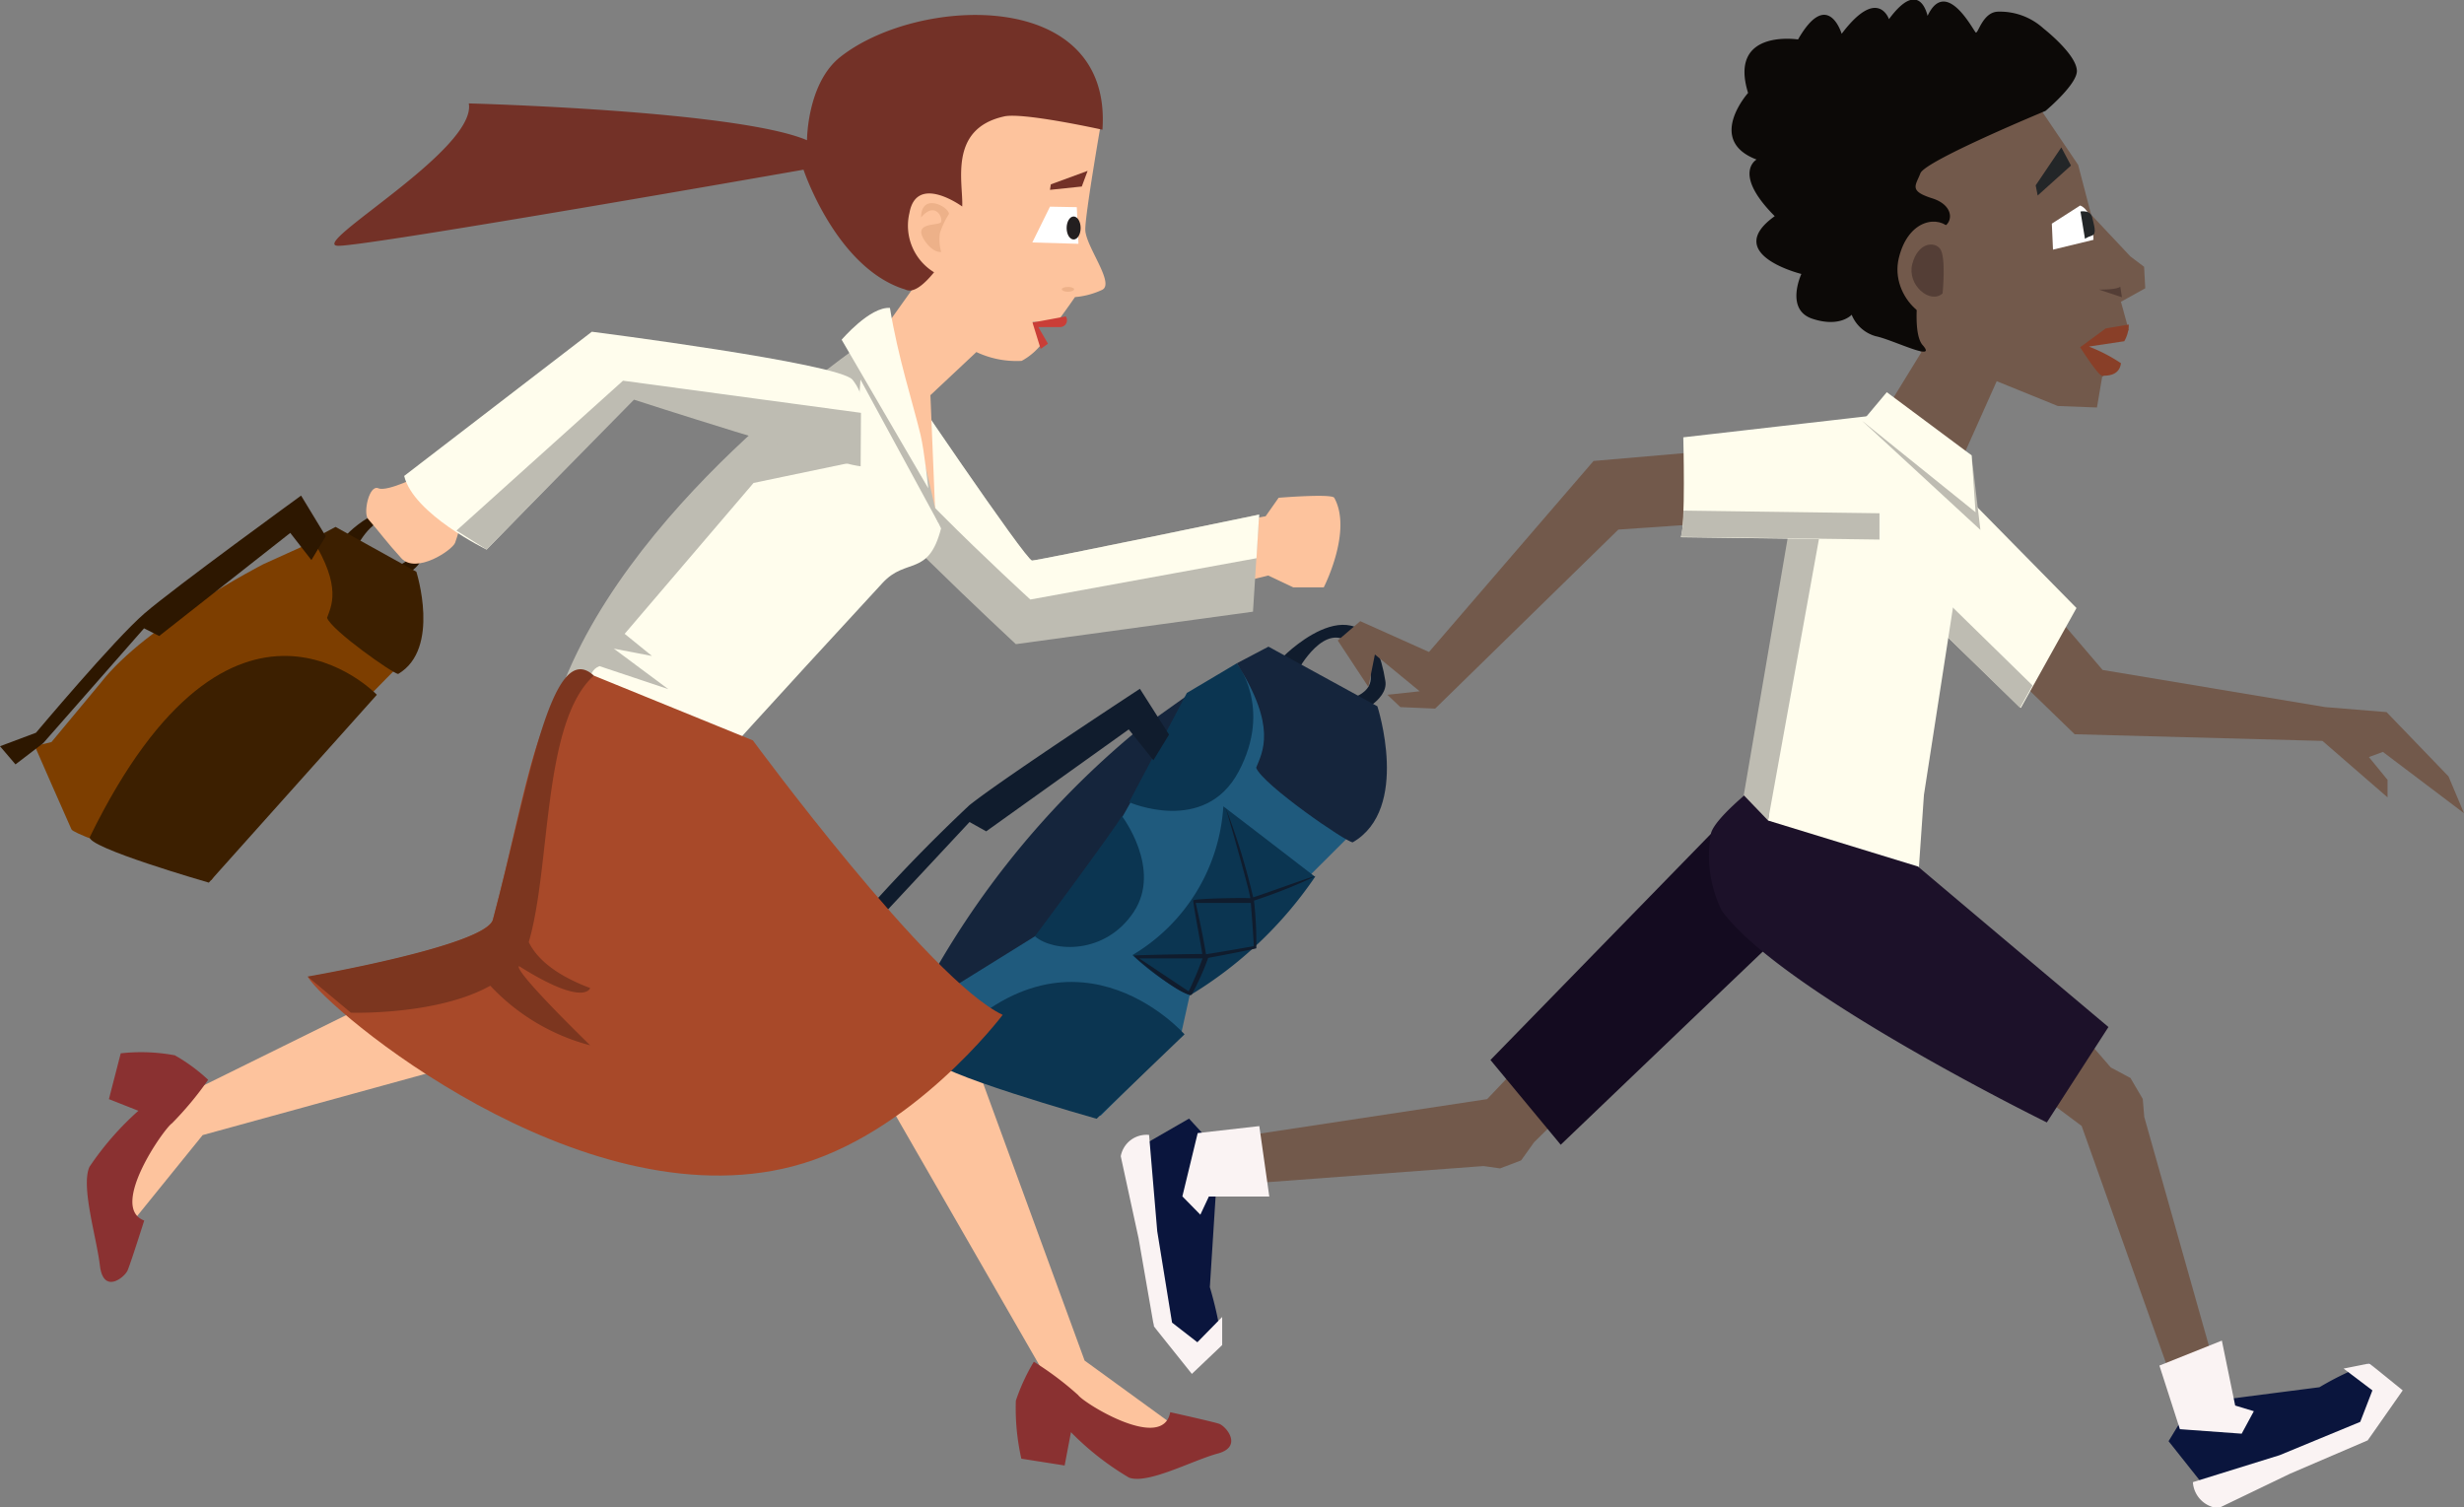 <svg xmlns="http://www.w3.org/2000/svg" viewBox="0 0 147.96 90.51"><rect x="0" y="0" width="147.96" height="90.51" fill="#808080" stroke="none"/><defs><style>.cls-1{fill:#2d1700;}.cls-2{fill:#7d3e00;}.cls-3{fill:#3c1f00;}.cls-4{fill:#fdc39d;}.cls-5{fill:#bebcb2;}.cls-6{fill:#fffded;}.cls-7{fill:#8a3131;}.cls-8{fill:#733127;}.cls-9{fill:#fff;}.cls-10{fill:#231f20;}.cls-11{fill:#edb189;}.cls-12{fill:#ca3e37;}.cls-13{fill:#101c2d;}.cls-14{fill:#15253c;}.cls-15{fill:#1f5a7d;}.cls-16{fill:#0b3551;}.cls-17{fill:#72594b;}.cls-18{fill:#0a153d;}.cls-19{fill:#faf3f3;}.cls-20{fill:#140b20;}.cls-21{fill:#1c1129;}.cls-22{fill:#232628;}.cls-23{fill:#543e36;}.cls-24{fill:#893f28;}.cls-25{fill:#0c0907;}.cls-26{fill:#a84929;}.cls-27{fill:#7c361f;}</style></defs><title>Asset 23</title><g id="Layer_2" data-name="Layer 2"><g id="Running"><path class="cls-1" d="M20.79,32.13c.21-.24,3.82-3.81,4.56,1.06.14.91-1.41,1.54-1.41,1.54L23.76,34s2.07-.43.09-2.44c-1.14-1.15-2.35,1.14-2.35,1.14Z"/><path class="cls-2" d="M3.09,44.56l-1,.24s2,4.57,2.2,5,8.41,3.05,8.41,3.05l2.72-4.24,1.22-1.19,7.74-7.88-4.15-7.66-4.42,2S8.76,37.51,6.05,41Z"/><path class="cls-3" d="M5.4,50.25c8.6-17.59,17.23-8.53,17.23-8.53L12.54,53S5.1,50.86,5.4,50.25Z"/><path class="cls-3" d="M18.76,32.38l1.39-.74L25,34.33s1.48,4.63-1.09,6.14c-.28,0-4-2.61-4.27-3.37C19.88,36.4,20.55,35.27,18.76,32.38Z"/><path class="cls-1" d="M19.56,32.2l-1.48-2.44s-7.59,5.51-9.4,7.07S2.16,44,2.16,44L0,44.81.93,45.9l1.66-1.27,6.06-6.9.91.46L17.43,32l1.27,1.63Z"/><path class="cls-4" d="M73,31.55,76,31l.78-1.11s3.17-.26,3.34,0c1.11,2-.63,5.38-.63,5.38l-1.83,0-1.5-.71-2.83.69A15.37,15.37,0,0,1,73,31.55Z"/><path class="cls-5" d="M53.53,21.66c.37.63,8.08,12,8.44,12S75.61,30.9,75.61,30.9l-.37,5.83L61,38.68s-10.26-9.52-10.62-11C50.14,26.87,53.53,21.66,53.53,21.66Z"/><path class="cls-6" d="M51.65,24.72c.88-1.53,1.88-3.06,1.88-3.06.37.63,8.08,12,8.44,12S75.61,30.9,75.61,30.9l-.16,2.62L61.87,36S50.91,26,51.65,24.72Z"/><path class="cls-4" d="M57.71,61.43,65.13,81.7l5.78,4.2s.19,1.52-1.84,1S63,83,63,83L51.74,63.43Z"/><path class="cls-7" d="M70.27,84.8s2.48.55,2.92.69,1.46,1.38-.06,1.79-4.19,1.86-5.33,1.45A16.84,16.84,0,0,1,64.31,86l-.38,2-2.6-.41A13.78,13.78,0,0,1,61,84.11a11.92,11.92,0,0,1,1.08-2.34,18.84,18.84,0,0,1,2.66,2C65.07,84.25,69.83,87.21,70.27,84.8Z"/><path class="cls-4" d="M31.63,62.81,12.17,68.16,7.58,73.83s-1.41,0-.65-2.11,4.32-6.06,4.32-6.06l19.34-9.54Z"/><path class="cls-7" d="M8.66,73.29s-.82,2.59-1,3S6.21,77.74,6,76s-1.15-4.75-.63-5.93A17.74,17.74,0,0,1,8.31,66.7L6.54,66l.71-2.75a11,11,0,0,1,3.25.12,10.58,10.58,0,0,1,2,1.47,20,20,0,0,1-2.17,2.61C9.85,67.76,6.52,72.5,8.66,73.29Z"/><path class="cls-4" d="M51,6.42c2-2.32,15.17.65,15.17.65s-1,5.71-1,6.71,1.82,3.26,1,3.63a4.78,4.78,0,0,1-1.62.43s-.47.69-1.07,1.49H62l.66,1.17a3.84,3.84,0,0,1-1.31,1.17,5.65,5.65,0,0,1-2.72-.53l-2.76,2.59.32,7.8L52.25,20.92l3.17-4.44S49,8.75,51,6.42Z"/><path class="cls-8" d="M66.2,7.79S61.33,6.71,60.26,7c-3.33.76-2.41,4-2.48,5.4,0,0-2.74-2-3.17.39a3.28,3.28,0,0,0,1.48,3.56c-1.27,1.55-1.68,1-1.84,1-4.07-1.34-6-7.16-6-7.16s-26,4.57-27.93,4.57S28.65,9,28.15,6.21c0,0,16.1.42,20.31,2.21,0,0,0-3.42,2-5C55.12-.26,66.8-.77,66.2,7.79Z"/><polygon class="cls-9" points="64.66 12.44 63.05 12.41 61.99 14.56 64.76 14.64 64.66 12.44"/><path class="cls-10" d="M64.05,13.69c0,.39.19.69.42.69s.42-.3.42-.69S64.7,13,64.47,13,64.05,13.31,64.05,13.69Z"/><polygon class="cls-8" points="65.31 10.26 63.1 11.07 63.05 11.4 64.96 11.2 65.31 10.26"/><path class="cls-11" d="M63.76,17.37c0,.08.17.15.37.15s.37-.07.37-.15-.17-.14-.37-.14S63.76,17.29,63.76,17.37Z"/><path class="cls-11" d="M56.52,13.3c.07-.38-.45-1.16-1.21-.24,0-1.47,1.58-.72,1.68-.22A4.92,4.92,0,0,0,56.44,14a2.66,2.66,0,0,0,.08,1.13s-.4.08-.87-.51C54.56,13.22,56.52,13.62,56.52,13.3Z"/><path class="cls-12" d="M64,19l-2,.37.49,1.58.44-.31-.58-1h1.31A.41.41,0,0,0,64,19Z"/><path class="cls-6" d="M51.82,20.61S37.15,31.05,33.31,43c-.57,1.8,9.42,3.23,9.42,3.23S46,42.58,53,35c1.43-1.55,2.75-.34,3.51-3.27-.71-1.38-2.18-5.63-2.18-5.63Z"/><path class="cls-5" d="M33.31,42.5c3.84-12,18.51-21.89,18.51-21.89l-.49,7.12L45.25,29l-7.74,9.06,1.64,1.33-2.29-.44,3.27,2.43L36,40c-1.7.64.89,4.8-.26,4.63C34.16,44.44,33,43.54,33.31,42.5Z"/><path class="cls-5" d="M52.45,19.49A12.59,12.59,0,0,0,51,21.56l5.37,9.88L55,25.51S52.45,22.28,52.45,19.49Z"/><path class="cls-6" d="M53.44,18.49c-1.21-.08-2.9,1.91-2.9,1.91l5.2,8.92s-.23-2.23-.46-3.2C54.8,24.14,53.92,21.44,53.44,18.49Z"/><path class="cls-13" d="M77,39.49c.28-.31,5.18-5.06,6.19,1.41.19,1.21-1.92,2.06-1.92,2.06l-.24-1s2.81-.57.12-3.24c-1.55-1.54-3.2,1.51-3.2,1.51Z"/><path class="cls-14" d="M54.57,61.26A52.43,52.43,0,0,1,68,44.11l4.12-2.94L65,57.36Z"/><path class="cls-15" d="M53,56l-1.32.32s2.75,6.08,3,6.59S66.09,67,66.09,67L70.9,62.2l.54-2.44,10.5-10.47L76.31,39.11,71.2,41.8s-5.93,12.34-8.84,14.29l-5.91,3.67Z"/><path class="cls-16" d="M56.13,63.59c8-9.46,15-1.48,15-1.48l-5.28,5.07S55.56,64.27,56.13,63.59Z"/><path class="cls-16" d="M67.8,48.17s4.54,2,6.58-1.84-.11-6.5-.11-6.5l-3,1.78Z"/><path class="cls-16" d="M67.37,49s2.42,3.18.71,5.76-4.83,2.42-5.94,1.46C62.14,56.25,67.05,49.62,67.37,49Z"/><path class="cls-14" d="M74.27,39.83l1.9-1,6.54,3.58s2,6.16-1.48,8.17c-.38,0-5.43-3.48-5.8-4.48C75.8,45.17,76.71,43.67,74.27,39.83Z"/><path class="cls-16" d="M73.46,48.42c1.85,1.41,3.68,2.82,5.51,4.23a24.18,24.18,0,0,1-7.52,7.12A14.51,14.51,0,0,1,68,57.35,11.18,11.18,0,0,0,73.46,48.42Z"/><path class="cls-13" d="M79,52.61c0-.07-3.69,1.29-3.75,1.27a40.22,40.22,0,0,0-1.69-5.47c.06.07,1.62,5.57,1.51,5.53s-3.11,0-3.42.12c0,.3.58,3.25.54,3.23s-4.06.06-4.11.09,2.77,2.42,3.47,2.36a15.61,15.61,0,0,0,1-2.22s2.88-.54,2.89-.58a22.83,22.83,0,0,0-.14-2.86A32,32,0,0,0,79,52.61Zm-7.59,6.94-3-2c1.29,0,2.56,0,3.8,0A20.88,20.88,0,0,1,71.37,59.55Zm3.92-2.74c-1,.17-1.92.34-2.91.49-.17-1-.37-2-.62-3.08h3.31C75.18,55.1,75.25,56,75.29,56.81Z"/><path class="cls-13" d="M70.2,44.11l-1.75-2.75s-8.28,5.42-10.25,7a99.79,99.79,0,0,0-7,7.28l-2.39.73,1.08,1.24,1.8-1.25,6.53-7,1,.56,8.56-6.12,1.48,1.85Z"/><path class="cls-17" d="M101.31,59.59c-.3.23-9.19,9-9.19,9l-.78,1.09-1.26.48-1-.14-13.4,1-.42-2.89L89.3,66l10.08-10.6Z"/><path class="cls-18" d="M73.17,69.1,71.4,67.17l-3.47,2,.85,4.28.51,6.18,2.18,2.43a13.19,13.19,0,0,0,1.92-1.31,22.71,22.71,0,0,0-.74-3.46Z"/><path class="cls-19" d="M69,68.15l.49,5.78.89,5.49L71.9,80.6l1.49-1.52v1.69L71.57,82.5l-2.28-2.85-.92-5.29L67.3,69.43A1.57,1.57,0,0,1,69,68.15Z"/><path class="cls-19" d="M76.22,71.85l-3.63,0-.51,1.09L71,71.84l.92-3.8,3.7-.42Z"/><path class="cls-20" d="M109.44,53.74c-.14.08-15.72,15-15.72,15L89.5,63.65l16.32-16.74,2.39-.1L110,50.07Z"/><path class="cls-17" d="M125.16,62.29c.27.27,1.59,1.81,1.59,1.81l1.18.63.74,1.26.09,1.08,4,14.16-2.56,1L125,67.61l-3.3-2.46Z"/><path class="cls-18" d="M131.59,84.29l-1.37,2.25,2.65,3.34,3.75-1.71,5.57-1.72,1.74-2.79a13.6,13.6,0,0,0-1.65-1.8,18.77,18.77,0,0,0-3,1.44Z"/><path class="cls-19" d="M131.68,89l5.21-1.62,4.84-2,.73-1.89-1.73-1.31,1.55-.31,2,1.62-2.1,3-4.66,2-4.3,2.07A1.67,1.67,0,0,1,131.68,89Z"/><path class="cls-19" d="M133.42,80.5c.09.45.8,3.9.8,3.9l1.12.34-.73,1.35-3.71-.27L129.67,82Z"/><path class="cls-21" d="M111.61,49c.1.14,15,12.67,15,12.67l-3.7,5.73s-16-7.85-19.52-12.72a7.41,7.41,0,0,1-.64-4.67c.28-.92,2.55-2.71,2.55-2.71Z"/><polygon class="cls-17" points="116.53 28.85 126.26 40.23 139.63 42.46 143.31 42.76 147.03 46.62 147.96 48.83 143.09 45.15 142.25 45.46 143.37 46.83 143.37 47.88 139.46 44.49 124.58 44.09 113.76 33.6 116.53 28.85"/><polygon class="cls-17" points="111.31 27.77 115.37 21.16 107.43 10.98 122.26 6.16 124.79 9.9 125.57 12.89 127.93 15.4 128.75 16.02 128.82 17.31 127.36 18.12 127.83 19.83 125.34 20.84 127.11 21.9 126.59 22.33 126.23 22.64 125.92 24.47 123.57 24.38 119.9 22.89 117.63 27.97 117.92 28.87 111.33 35.98 111.31 27.77"/><polygon class="cls-22" points="123.78 8.85 124.36 9.94 122.36 11.74 122.24 11.13 123.78 8.85"/><path class="cls-9" d="M124.91,12.34c.84.32.8,2.06.8,2.06l-2.43.59-.07-1.56Z"/><path class="cls-22" d="M124.93,12.7s.6-.11.7.34.3,1,0,1.1-.43.2-.43.2Z"/><path class="cls-23" d="M127.32,17.21c-.18.2-1.28.18-1.28.18l1.38.46Z"/><path class="cls-24" d="M127.36,21.81a9.64,9.64,0,0,0-1.93-1l2.13-.32a2,2,0,0,0,.27-1l-1.38.23-1.54,1.13s1.08,1.71,1.32,1.71S127.26,22.6,127.36,21.81Z"/><path class="cls-25" d="M122.83,6.66s2-1.67,1.88-2.47c-.1-1-2-2.48-2-2.48A3.88,3.88,0,0,0,120,.7c-.94,0-1.22,1.36-1.36,1.25s-1.78-3.36-2.89-1c0,.06-.43-2.36-2.32.2,0,0-.67-2-2.84.88,0,0-.83-2.78-2.62.34,0,0-4.2-.66-3,3.21,0,0-2.54,2.84.51,4,0,0-1.48.82,1.09,3.4-3.2,2.29,1.6,3.47,1.6,3.47s-1,2.14.66,2.69,2.36-.24,2.36-.24a2.19,2.19,0,0,0,1.45,1.29c1,.2,3.75,1.59,2.81.53s.15-6.83,1-7,1-1.36-.42-1.81-1-.76-.71-1.51S122.83,6.66,122.83,6.66Z"/><path class="cls-17" d="M117.45,18.82c-1.42,1.26-4-.95-3.43-3.32s2.43-2.61,3.14-1.7S117.45,18.82,117.45,18.82Z"/><path class="cls-23" d="M116.65,17.62c-.75.67-2.15-.51-1.82-1.77s1.3-1.39,1.67-.91S116.65,17.62,116.65,17.62Z"/><path class="cls-6" d="M118,29.71l6.69,6.8-3.34,6L114,35.4S117.37,30.18,118,29.71Z"/><polygon class="cls-5" points="115.19 34.45 114.02 35.4 121.3 42.51 122.05 41.16 115.19 34.45"/><polygon class="cls-6" points="108.21 27.26 112.66 24.89 118.34 29.6 115.53 47.73 115.23 52.05 106.17 49.27 108.21 27.26"/><polygon class="cls-5" points="108.21 27.26 112.66 24.89 112.11 27.11 109.51 30.79 106.17 49.27 104.71 47.75 108.21 27.26"/><path class="cls-17" d="M82.17,41.25l-1.84-2.79,1.35-1.16,4.13,1.85,9.88-11.47,16.07-1.39.56.79-2.64,3.86-12.5.86-11,10.75-2.09-.09-.78-.74,1.94-.21L82.56,39.3Z"/><path class="cls-6" d="M112.08,25l-11,1.26s.14,5.38-.15,6l11.93.16S113.68,24.81,112.08,25Z"/><path class="cls-5" d="M112.86,30.82l-11.77-.16a6.12,6.12,0,0,1-.16,1.58l11.93.16Z"/><polygon class="cls-5" points="118.39 27.34 111.84 25.29 118.92 31.82 118.39 27.34"/><polygon class="cls-6" points="113.3 23.55 111.84 25.29 118.63 30.76 118.39 27.34 113.3 23.55"/><path class="cls-26" d="M45.21,44.46s10.59,14.41,15,16.48c0,0-5.45,7.24-12.62,9.1C34.75,73.37,19.63,60.6,18.49,58.67c0,0,10.69-1.88,11.11-3.45,2.15-8.07,2.69-14.44,6.06-14.65Z"/><path class="cls-27" d="M29.6,55.22c2.15-8.07,3.5-17,6.06-14.65-3.11,2.79-2.57,11.48-3.91,16h0c.43.88,1.43,1.91,3.69,2.76,0,0-.32,1.17-4.26-1.31,0,0-.71-.12,4.26,4.75a12.62,12.62,0,0,1-6-3.58c-3.19,1.79-8.37,1.62-8.37,1.62l-2.6-2.17S29.18,56.79,29.6,55.22Z"/><path class="cls-4" d="M27.77,31.26c-.21.42-.21.71-.44,1.33-.17.45-2.34,1.9-3.23.93s-1.29-1.55-2-2.36c-.3-.35.06-2.08.62-1.84s2.68-.85,2.68-.85Z"/><path class="cls-6" d="M51.19,22.8c1.36,1.67.71,5.12.41,5.09-2-.24-13.53-4-13.53-4L29.22,33s-4.39-2.12-4.95-4.42l11.27-8.66S50.38,21.81,51.19,22.8Z"/><path class="cls-5" d="M51.68,28c-2-.24-13.61-4-13.61-4L29.22,33l-1.81-1.14,10-9L51.7,24.79Z"/></g></g></svg>